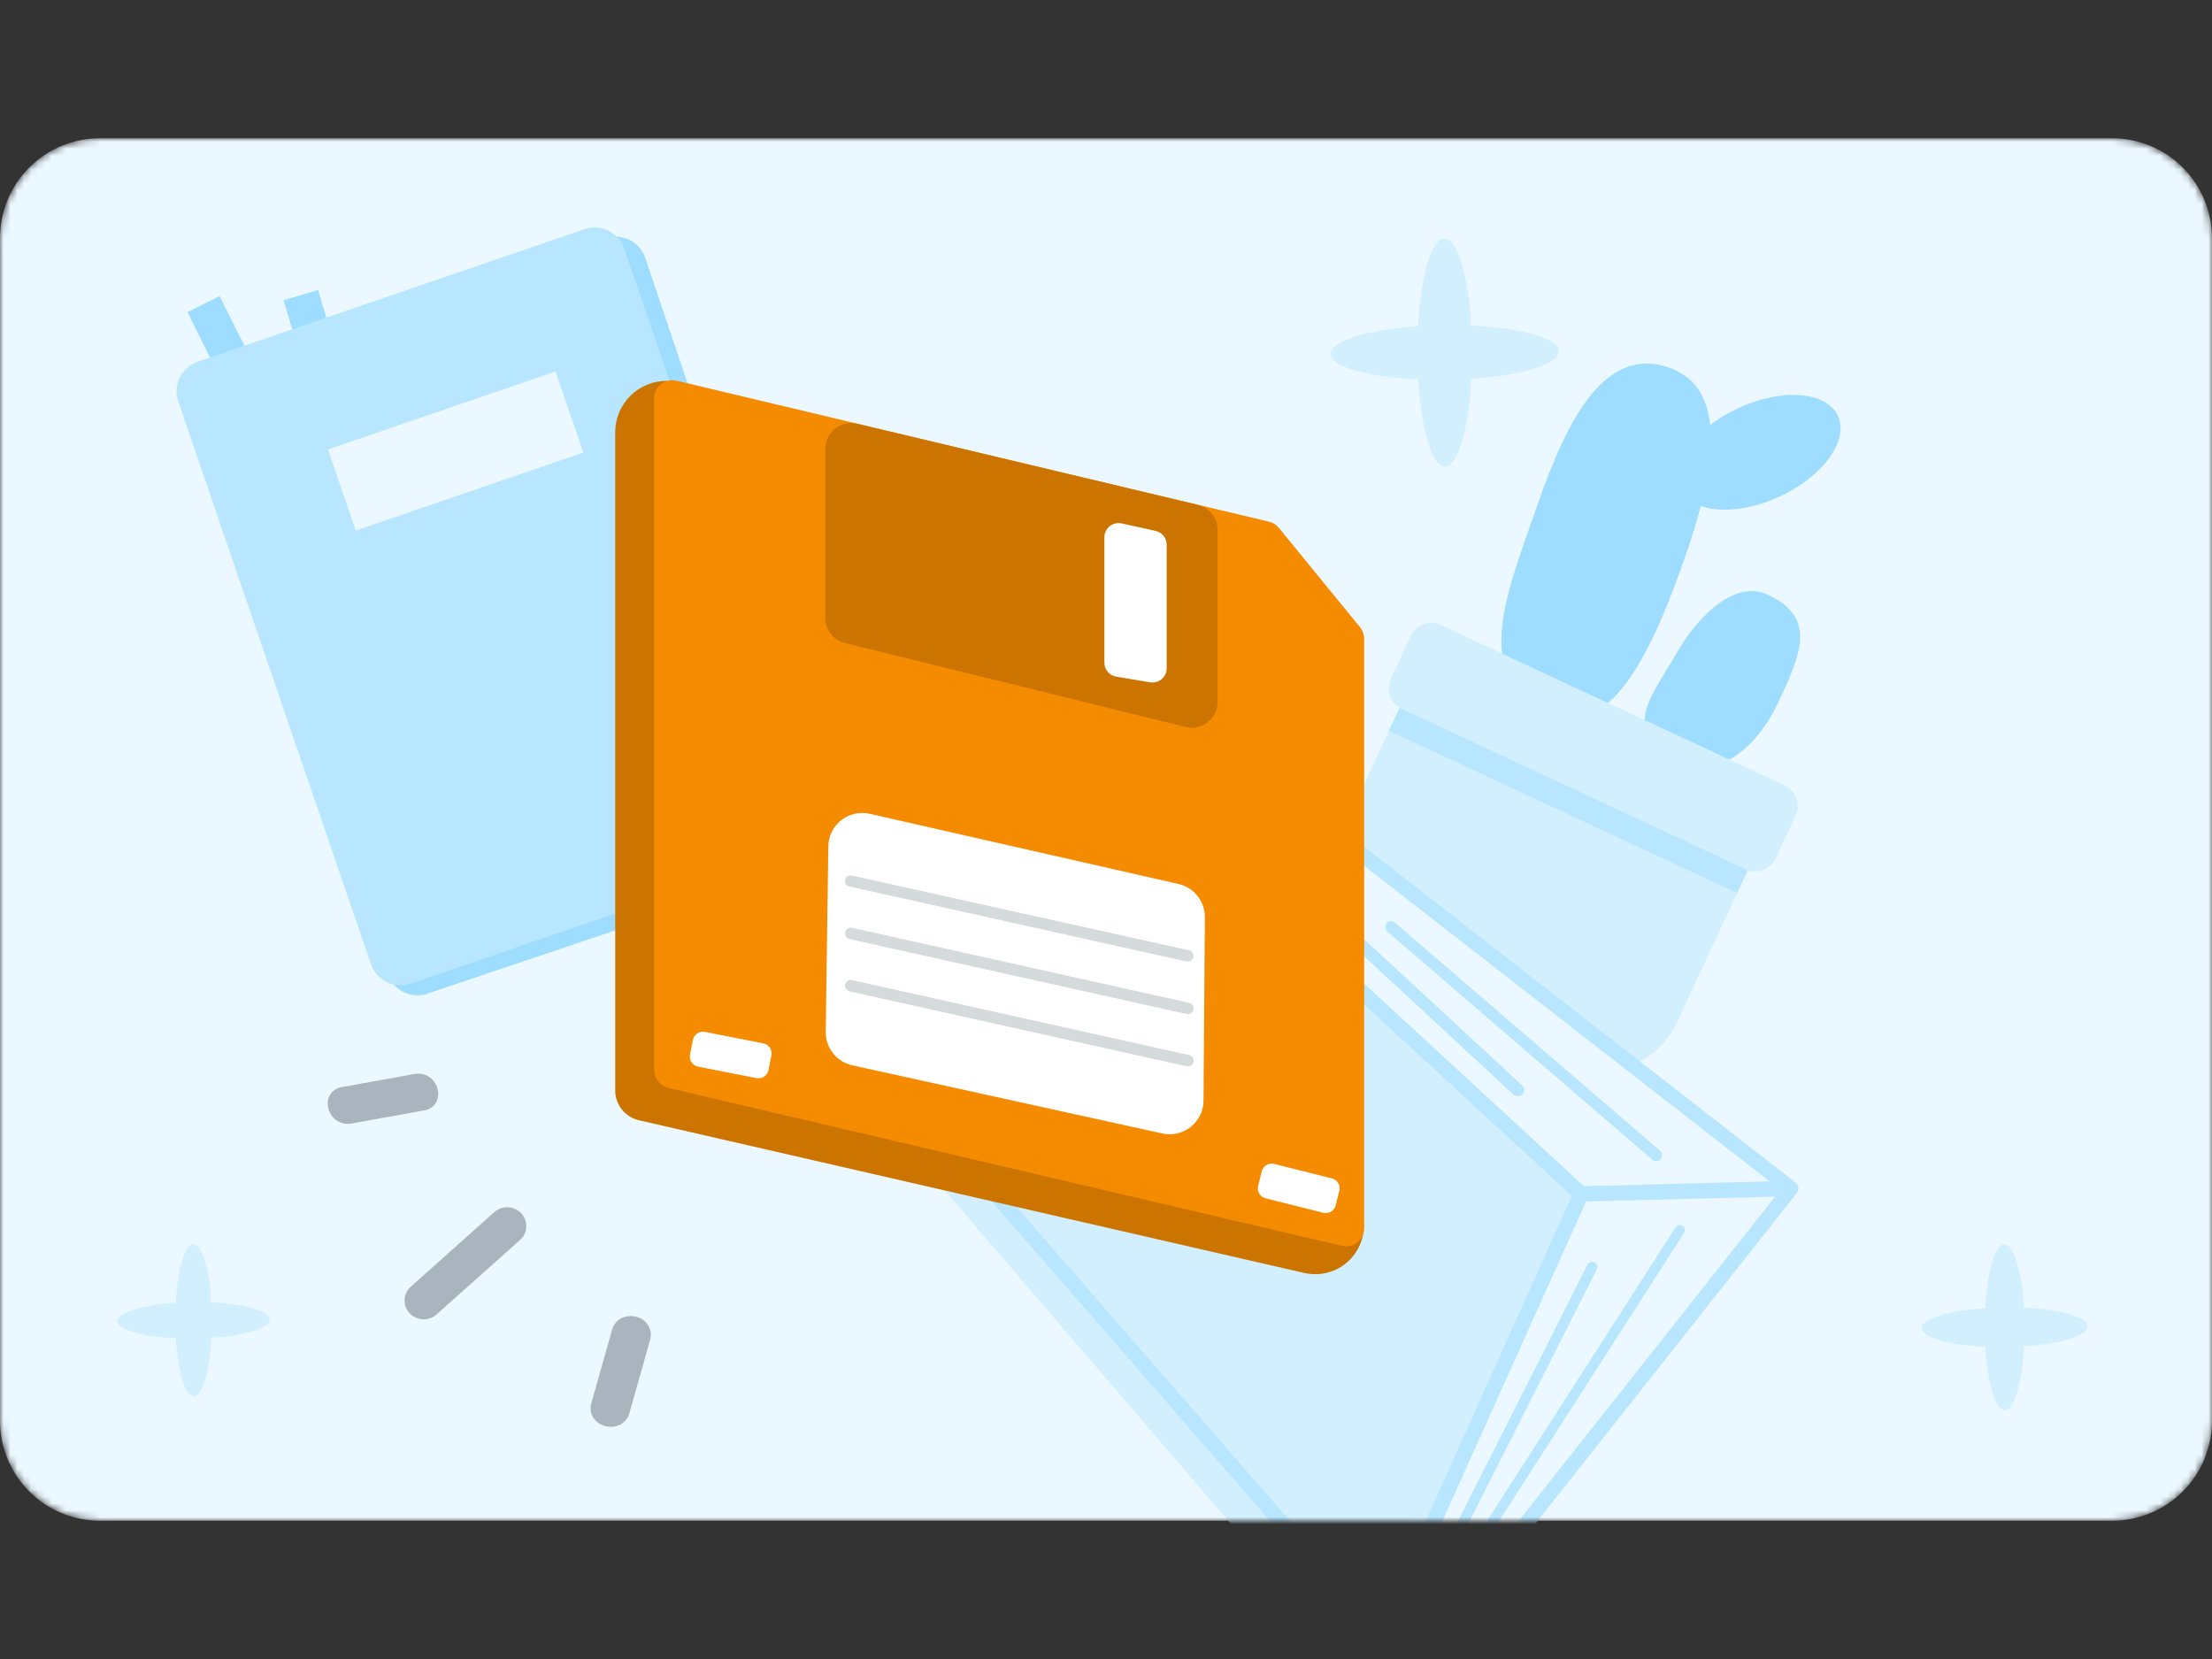<svg width="320" height="240" viewBox="0 0 320 240" fill="none" xmlns="http://www.w3.org/2000/svg">
<rect x="0" y="0" width="320" height="240" fill="#333333" stroke="none"/>
<mask id="mask0_2672_44834" style="mask-type:alpha" maskUnits="userSpaceOnUse" x="0" y="20" width="320" height="200">
<path d="M305.547 20H14.453C12.556 19.998 10.677 20.37 8.923 21.095C7.17 21.82 5.576 22.884 4.234 24.225C2.892 25.566 1.827 27.158 1.1 28.911C0.374 30.664 -8.08861e-07 32.543 0 34.44V205.547C0 209.38 1.523 213.056 4.233 215.767C6.944 218.477 10.62 220 14.453 220H305.547C309.38 220 313.056 218.477 315.767 215.767C318.477 213.056 320 209.38 320 205.547V34.44C320 32.543 319.626 30.664 318.9 28.911C318.173 27.158 317.108 25.566 315.766 24.225C314.424 22.884 312.83 21.82 311.077 21.095C309.323 20.37 307.444 19.998 305.547 20Z" fill="#EBF8FF"/>
</mask>
<g mask="url(#mask0_2672_44834)">
<path d="M305.547 20H14.453C12.556 19.998 10.677 20.37 8.923 21.095C7.17 21.82 5.576 22.884 4.234 24.225C2.892 25.566 1.827 27.158 1.1 28.911C0.374 30.664 -8.08861e-07 32.543 0 34.44V205.547C0 209.38 1.523 213.056 4.233 215.767C6.944 218.477 10.62 220 14.453 220H305.547C309.38 220 313.056 218.477 315.767 215.767C318.477 213.056 320 209.38 320 205.547V34.44C320 32.543 319.626 30.664 318.9 28.911C318.173 27.158 317.108 25.566 315.766 24.225C314.424 22.884 312.83 21.82 311.077 21.095C309.323 20.37 307.444 19.998 305.547 20Z" fill="#EBF8FF"/>
<path d="M38.999 190.874C38.999 189.629 35.385 188.633 30.556 188.406C30.28 183.583 29.217 179.997 27.972 180C26.727 180.003 25.692 183.617 25.426 188.464C20.584 188.796 16.983 189.878 17 191.126C17.017 192.373 20.614 193.37 25.443 193.594C25.733 198.417 26.782 202.003 28.024 202C29.267 201.997 30.308 198.383 30.573 193.536C35.416 193.204 39.013 192.122 38.999 190.874Z" fill="#D1EFFF"/>
<path d="M225.499 50.812C225.499 48.944 220.078 47.449 212.834 47.11C212.42 39.875 210.826 34.496 208.958 34.5C207.09 34.504 205.537 39.925 205.14 47.197C197.876 47.694 192.475 49.317 192.5 51.189C192.525 53.06 197.921 54.555 205.165 54.891C205.599 62.125 207.173 67.504 209.037 67.5C210.9 67.496 212.462 62.075 212.859 54.804C220.123 54.307 225.519 52.684 225.499 50.812Z" fill="#D1EFFF"/>
<path d="M301.999 191.863C301.999 190.505 298.056 189.417 292.789 189.171C292.487 183.909 291.328 179.997 289.969 180C288.611 180.003 287.482 183.945 287.192 189.234C281.91 189.595 277.982 190.776 278 192.137C278.018 193.498 281.943 194.586 287.211 194.829C287.527 200.091 288.671 204.003 290.027 204C291.382 203.997 292.518 200.055 292.807 194.766C298.09 194.405 302.014 193.224 301.999 191.863Z" fill="#D1EFFF"/>
<path d="M31.778 42.829L27.122 45.157L33.495 57.994L38.173 55.666L31.778 42.829Z" fill="#9EDDFF"/>
<path d="M61.858 143.738L118.02 124.822C120.415 124.008 121.681 121.432 120.89 119.059L93.363 37.337C92.549 34.942 89.973 33.676 87.6 34.467L31.439 53.406C29.043 54.22 27.778 56.796 28.569 59.169L56.096 140.891C56.909 143.286 59.486 144.552 61.858 143.761V143.738Z" fill="#9EDDFF"/>
<path d="M46.016 41.948L41.021 43.439L45.134 57.158L50.129 55.666L46.016 41.948Z" fill="#9EDDFF"/>
<path d="M59.44 142.292L115.375 123.127C117.748 122.314 119.014 119.737 118.2 117.364L90.312 35.981C89.498 33.608 86.922 32.343 84.549 33.157L28.614 52.321C26.241 53.135 24.975 55.711 25.789 58.084L53.654 139.467C54.468 141.84 57.044 143.106 59.417 142.292H59.44Z" fill="#B8E6FF"/>
<path d="M80.368 53.745L47.44 65.023L51.462 76.752L84.391 65.475L80.368 53.745Z" fill="#EBF8FF"/>
<path fill-rule="evenodd" clip-rule="evenodd" d="M265.888 60.159C267.524 63.699 263.737 68.93 257.429 71.844C253.196 73.799 248.903 74.214 246.043 73.205C245.477 75.398 244.768 77.692 243.955 80.047C239.487 92.981 233.318 107.384 224.144 103.202C213.5 98.344 217.201 87.841 221.368 76.016C221.702 75.068 222.039 74.111 222.372 73.149C226.857 60.176 232.322 50.119 241.318 53.13C245.155 54.407 246.976 57.397 247.4 61.498C248.592 60.575 249.975 59.732 251.506 59.025C257.813 56.111 264.253 56.619 265.888 60.159Z" fill="#9EDDFF"/>
<path d="M257.201 101.731C254.029 108.534 248.145 112.468 244.026 110.594C233.965 106.011 238.571 101.418 242.344 94.805C246.117 88.192 251.376 84.119 255.518 85.942C263.118 89.278 260.39 94.891 257.201 101.731Z" fill="#9EDDFF"/>
<path d="M208.207 101.045L250.195 120.619C252.51 121.698 253.515 124.457 252.436 126.773L242.527 148.028C239.745 153.995 232.638 156.583 226.671 153.801L197.932 140.403C191.965 137.622 189.378 130.515 192.159 124.548L202.068 103.292C203.148 100.977 205.907 99.972 208.222 101.052L208.207 101.045Z" fill="#D1EFFF"/>
<path d="M254.357 122.631L203.982 99.147L200.926 105.704L251.3 129.188L254.357 122.631Z" fill="#B8E6FF"/>
<path d="M258.165 113.605L208.462 90.435C206.812 89.666 204.851 90.38 204.082 92.03L201.21 98.191C200.44 99.841 201.154 101.802 202.804 102.571L252.507 125.742C254.157 126.511 256.118 125.797 256.887 124.147L259.76 117.985C260.529 116.336 259.815 114.375 258.165 113.605Z" fill="#D1EFFF"/>
<path d="M227.576 172.667L197.936 243.595L135.51 170.873C134.99 170.249 134.652 169.495 134.6 168.689C134.548 167.883 134.73 167.077 135.146 166.401L166.814 115.519L227.576 172.641V172.667Z" fill="#D1EFFF"/>
<path d="M199.886 237.98C199.73 237.98 199.574 237.954 199.418 237.876C199.262 237.824 199.158 237.72 199.054 237.59L136.758 166.09C136.758 166.09 136.602 165.856 136.55 165.726C136.498 165.596 136.472 165.44 136.498 165.31C136.498 165.154 136.55 165.024 136.602 164.894C136.654 164.764 136.758 164.66 136.862 164.556C136.966 164.452 137.096 164.4 137.226 164.348C137.356 164.296 137.512 164.296 137.642 164.296C137.798 164.296 137.928 164.348 138.058 164.4C138.188 164.452 138.292 164.556 138.396 164.66L200.666 236.16C200.796 236.316 200.9 236.524 200.926 236.732C200.952 236.94 200.926 237.148 200.848 237.356C200.77 237.538 200.614 237.72 200.432 237.824C200.25 237.928 200.042 238.006 199.834 238.006L199.886 237.98Z" fill="#B8E6FF"/>
<path d="M228.72 172.72L259.114 171.914L189.2 117.47L167.308 116.092L228.72 172.72L198.456 240.034C197.234 242.712 200.588 245.156 202.772 243.18L259.114 171.914" fill="#EBF8FF"/>
<path d="M200.978 244.999C200.172 244.999 199.366 244.739 198.716 244.245C197.988 243.725 197.468 242.997 197.234 242.139C197 241.281 197.078 240.371 197.468 239.591L227.394 173.005L166.528 116.897C166.372 116.741 166.242 116.533 166.19 116.325C166.138 116.091 166.19 115.883 166.242 115.675C166.32 115.467 166.476 115.285 166.684 115.181C166.892 115.077 167.1 114.999 167.334 115.025L189.226 116.403C189.434 116.403 189.668 116.507 189.824 116.637L259.764 171.081C259.972 171.237 260.102 171.471 260.154 171.731C260.154 171.809 260.154 171.887 260.154 171.965C260.154 172.173 260.076 172.355 259.972 172.537C259.972 172.563 259.946 172.589 259.92 172.615L203.604 243.855C203.604 243.855 203.526 243.959 203.474 243.985C202.772 244.635 201.862 244.973 200.926 244.973L200.978 244.999ZM229.448 173.811L199.47 240.501C199.314 240.839 199.288 241.203 199.366 241.567C199.444 241.931 199.652 242.243 199.964 242.451C200.276 242.659 200.614 242.789 200.978 242.789C201.342 242.789 201.706 242.659 201.992 242.425L256.8 173.109L229.448 173.811ZM170.324 117.391L229.136 171.601L255.994 170.899L188.758 118.561L170.298 117.391H170.324Z" fill="#B8E6FF"/>
<path d="M207.738 228.775C207.738 228.775 207.504 228.749 207.4 228.697C207.322 228.645 207.244 228.593 207.166 228.515C207.088 228.437 207.062 228.359 207.01 228.281C206.984 228.177 206.958 228.099 206.984 227.995C206.984 227.891 207.01 227.813 207.062 227.709L229.656 182.963C229.734 182.781 229.89 182.651 230.098 182.599C230.28 182.547 230.488 182.547 230.67 182.625C230.748 182.677 230.826 182.729 230.904 182.807C230.982 182.885 231.008 182.963 231.06 183.041C231.086 183.145 231.112 183.223 231.086 183.327C231.086 183.431 231.06 183.509 231.008 183.613L208.414 228.359C208.414 228.359 208.258 228.593 208.128 228.645C207.998 228.723 207.868 228.749 207.738 228.749V228.775Z" fill="#B8E6FF"/>
<path d="M215.85 220.844C215.85 220.844 215.642 220.792 215.538 220.74C215.46 220.688 215.382 220.636 215.33 220.558C215.278 220.48 215.226 220.402 215.2 220.298C215.2 220.194 215.174 220.116 215.2 220.012C215.2 219.908 215.252 219.83 215.304 219.752L242.396 177.554C242.5 177.398 242.682 177.268 242.864 177.242C243.046 177.19 243.254 177.242 243.41 177.346C243.488 177.398 243.566 177.45 243.618 177.528C243.67 177.606 243.722 177.684 243.748 177.788C243.748 177.892 243.748 177.97 243.748 178.074C243.748 178.178 243.696 178.256 243.644 178.334L216.552 220.532C216.552 220.532 216.37 220.74 216.24 220.792C216.11 220.844 215.98 220.87 215.85 220.87V220.844Z" fill="#B8E6FF"/>
<path d="M219.568 158.576C219.334 158.576 219.126 158.498 218.944 158.342L180.126 122.41C179.944 122.254 179.84 122.02 179.84 121.786C179.84 121.552 179.918 121.318 180.074 121.136C180.152 121.058 180.256 120.98 180.36 120.928C180.464 120.876 180.594 120.85 180.698 120.85C180.828 120.85 180.932 120.85 181.036 120.902C181.14 120.954 181.244 121.006 181.348 121.084L220.192 157.016C220.192 157.016 220.348 157.198 220.4 157.302C220.452 157.406 220.478 157.536 220.478 157.64C220.478 157.77 220.478 157.874 220.426 157.978C220.374 158.082 220.322 158.186 220.244 158.29C220.166 158.394 220.062 158.446 219.958 158.498C219.854 158.55 219.724 158.576 219.594 158.576H219.568Z" fill="#B8E6FF"/>
<path d="M239.614 168.013C239.406 168.013 239.198 167.935 239.068 167.805L200.718 134.785C200.718 134.785 200.562 134.629 200.51 134.525C200.458 134.421 200.432 134.317 200.406 134.187C200.406 134.083 200.406 133.953 200.458 133.849C200.484 133.745 200.536 133.641 200.614 133.563C200.692 133.485 200.77 133.407 200.874 133.355C200.978 133.303 201.082 133.277 201.186 133.277C201.29 133.277 201.42 133.277 201.524 133.329C201.628 133.355 201.732 133.433 201.81 133.485L240.16 166.479C240.16 166.479 240.316 166.635 240.368 166.739C240.42 166.843 240.446 166.947 240.446 167.077C240.446 167.207 240.446 167.311 240.394 167.415C240.342 167.519 240.29 167.623 240.212 167.701C240.134 167.805 240.03 167.883 239.926 167.935C239.822 167.987 239.692 168.013 239.562 168.013H239.614Z" fill="#B8E6FF"/>
</g>
<g clip-path="url(#clip0_2672_44834)">
<path d="M188.703 184.158L92.435 162.065C91.458 161.841 90.586 161.292 89.962 160.508C89.338 159.724 88.999 158.751 89 157.749V62.525C89 61.543 89.195 60.57 89.574 59.663C89.952 58.757 90.507 57.934 91.206 57.244C91.905 56.553 92.734 56.008 93.645 55.641C94.556 55.273 95.531 55.09 96.514 55.101L186.916 81.053L197.301 177.321C197.299 178.376 197.058 179.417 196.599 180.366C196.139 181.316 195.471 182.15 194.646 182.806C193.82 183.463 192.857 183.925 191.828 184.159C190.799 184.393 189.731 184.393 188.703 184.158Z" fill="#CC7400"/>
<path d="M194.095 180.224L96.669 157.381C96.085 157.238 95.567 156.903 95.197 156.429C94.827 155.956 94.627 155.371 94.629 154.771V57.687C94.621 57.283 94.707 56.883 94.878 56.517C95.049 56.151 95.302 55.83 95.618 55.577C95.933 55.325 96.302 55.149 96.697 55.062C97.091 54.975 97.501 54.98 97.893 55.076L183.596 75.472C184.155 75.607 184.653 75.922 185.015 76.369L196.747 90.736C197.138 91.221 197.351 91.826 197.351 92.449V177.622C197.357 178.024 197.271 178.423 197.1 178.786C196.928 179.15 196.675 179.47 196.361 179.722C196.047 179.973 195.679 180.149 195.287 180.236C194.894 180.323 194.486 180.319 194.095 180.224Z" fill="#F58B00"/>
<path d="M171.529 105.167L122.229 93.02C121.421 92.821 120.703 92.356 120.189 91.701C119.676 91.046 119.398 90.238 119.398 89.406V64.931C119.398 64.368 119.525 63.813 119.77 63.306C120.014 62.8 120.371 62.355 120.812 62.006C121.253 61.657 121.767 61.412 122.316 61.289C122.866 61.167 123.435 61.171 123.983 61.3L173.284 73.04C174.099 73.236 174.825 73.701 175.344 74.359C175.864 75.018 176.146 75.832 176.147 76.67V101.578C176.142 102.14 176.01 102.695 175.761 103.199C175.512 103.703 175.151 104.145 174.707 104.49C174.263 104.836 173.746 105.076 173.196 105.193C172.646 105.31 172.076 105.302 171.529 105.167Z" fill="#CC7400"/>
<path d="M168.144 163.973L123.314 154.118C122.202 153.877 121.209 153.257 120.504 152.364C119.8 151.471 119.429 150.36 119.455 149.223L119.83 122.447C119.838 121.715 120.01 120.993 120.334 120.336C120.658 119.679 121.125 119.102 121.702 118.65C122.278 118.197 122.948 117.88 123.664 117.721C124.379 117.562 125.121 117.566 125.835 117.732L170.477 127.881C171.57 128.125 172.546 128.738 173.243 129.615C173.939 130.492 174.313 131.582 174.303 132.702L174.107 159.16C174.113 159.896 173.952 160.625 173.637 161.291C173.322 161.957 172.86 162.543 172.287 163.005C171.714 163.468 171.043 163.795 170.326 163.963C169.608 164.131 168.863 164.134 168.144 163.973Z" fill="white"/>
<path d="M162.253 75.717L167.148 76.794C167.609 76.891 168.022 77.143 168.319 77.508C168.616 77.874 168.779 78.33 168.78 78.801V96.675C168.78 96.974 168.716 97.269 168.591 97.54C168.466 97.811 168.283 98.052 168.056 98.245C167.828 98.438 167.561 98.58 167.273 98.66C166.986 98.739 166.684 98.755 166.39 98.707L161.495 97.891C161.012 97.814 160.573 97.566 160.256 97.194C159.939 96.822 159.765 96.349 159.765 95.86V77.724C159.766 77.417 159.835 77.115 159.967 76.839C160.099 76.562 160.292 76.319 160.53 76.126C160.769 75.934 161.047 75.797 161.345 75.727C161.644 75.656 161.954 75.652 162.253 75.717Z" fill="white"/>
<path d="M100.988 154.307L109.442 155.969C110.242 156.126 111.018 155.605 111.175 154.805L111.594 152.675C111.751 151.875 111.23 151.099 110.43 150.942L101.976 149.28C101.176 149.123 100.4 149.644 100.243 150.444L99.824 152.574C99.667 153.374 100.188 154.15 100.988 154.307Z" fill="white"/>
<path d="M192.681 170.476L184.324 168.381C183.533 168.183 182.731 168.664 182.533 169.455L182.006 171.56C181.807 172.351 182.288 173.153 183.079 173.351L191.436 175.445C192.227 175.644 193.029 175.163 193.227 174.372L193.754 172.267C193.953 171.476 193.472 170.674 192.681 170.476Z" fill="white"/>
<path d="M171.725 139.074H171.546L122.914 128.256C122.805 128.238 122.7 128.198 122.606 128.138C122.513 128.079 122.432 128.001 122.37 127.909C122.308 127.817 122.265 127.713 122.244 127.604C122.223 127.495 122.224 127.383 122.248 127.275C122.272 127.167 122.318 127.064 122.383 126.974C122.447 126.884 122.53 126.808 122.625 126.751C122.72 126.694 122.826 126.657 122.936 126.642C123.046 126.627 123.158 126.635 123.265 126.665L171.937 137.458C172.154 137.482 172.352 137.591 172.488 137.761C172.624 137.931 172.687 138.148 172.663 138.364C172.64 138.58 172.531 138.778 172.361 138.915C172.191 139.051 171.974 139.114 171.758 139.09L171.725 139.074Z" fill="#D5DADD"/>
<path d="M171.725 146.669C171.665 146.677 171.605 146.677 171.546 146.669L122.914 135.851C122.698 135.805 122.509 135.674 122.388 135.488C122.268 135.302 122.227 135.076 122.274 134.86C122.32 134.644 122.451 134.455 122.637 134.334C122.822 134.214 123.048 134.173 123.265 134.22L171.937 145.062C172.154 145.086 172.352 145.195 172.488 145.364C172.624 145.534 172.687 145.751 172.663 145.968C172.639 146.184 172.531 146.382 172.361 146.518C172.191 146.654 171.974 146.717 171.758 146.694L171.725 146.669Z" fill="#D5DADD"/>
<path d="M171.725 154.232H171.546L122.914 143.414C122.698 143.368 122.509 143.237 122.388 143.051C122.268 142.865 122.227 142.639 122.274 142.423C122.32 142.207 122.451 142.018 122.637 141.897C122.822 141.777 123.048 141.736 123.265 141.783L171.937 152.617C172.154 152.641 172.352 152.749 172.488 152.919C172.624 153.089 172.687 153.306 172.663 153.522C172.639 153.739 172.531 153.937 172.361 154.073C172.191 154.209 171.974 154.272 171.758 154.248L171.725 154.232Z" fill="#D5DADD"/>
</g>
<path d="M86.162 205.515C85.841 205.184 85.615 204.772 85.507 204.324C85.4 203.875 85.416 203.406 85.553 202.965L88.535 192.402C89.028 190.655 90.737 190.123 92.106 190.509C92.672 190.647 93.178 190.964 93.548 191.414C93.918 191.864 94.133 192.422 94.158 193.005C94.162 193.286 94.124 193.567 94.044 193.837L91.061 204.4C90.94 204.866 90.695 205.291 90.352 205.629C90.009 205.967 89.581 206.206 89.114 206.321C88.594 206.449 88.05 206.442 87.533 206.301C87.017 206.16 86.545 205.889 86.162 205.515Z" fill="#A9B4BE"/>
<path d="M47.461 160.146C47.388 159.824 47.383 159.49 47.445 159.166C47.508 158.842 47.638 158.535 47.826 158.263C48.014 157.992 48.257 157.763 48.539 157.591C48.821 157.419 49.135 157.308 49.462 157.264L59.984 155.365C60.362 155.298 60.75 155.307 61.125 155.392C61.5 155.477 61.855 155.635 62.167 155.858C62.481 156.081 62.746 156.365 62.948 156.691C63.151 157.018 63.286 157.382 63.346 157.762C63.375 157.918 63.392 158.076 63.395 158.234C63.416 158.82 63.217 159.392 62.837 159.838C62.456 160.284 61.923 160.571 61.341 160.643L50.824 162.539C50.446 162.606 50.058 162.598 49.683 162.514C49.308 162.43 48.954 162.271 48.64 162.049C48.327 161.826 48.062 161.543 47.859 161.216C47.657 160.889 47.522 160.525 47.461 160.146Z" fill="#A9B4BE"/>
<path d="M58.533 188.02C58.547 187.66 58.635 187.306 58.79 186.981C58.946 186.655 59.166 186.365 59.437 186.127L71.509 175.354C72.053 174.874 72.761 174.623 73.486 174.653C74.211 174.683 74.897 174.993 75.399 175.517C75.863 176.004 76.126 176.648 76.137 177.321C76.143 177.709 76.065 178.094 75.909 178.449C75.752 178.804 75.522 179.121 75.231 179.379L63.16 190.152C62.613 190.635 61.901 190.888 61.172 190.857C60.443 190.825 59.754 190.512 59.251 189.984C59.005 189.722 58.815 189.413 58.692 189.075C58.568 188.738 58.514 188.379 58.533 188.02Z" fill="#A9B4BE"/>
<defs>
<clipPath id="clip0_2672_44834">
<rect width="108.351" height="129.334" fill="white" transform="translate(89 55)"/>
</clipPath>
</defs>
</svg>
